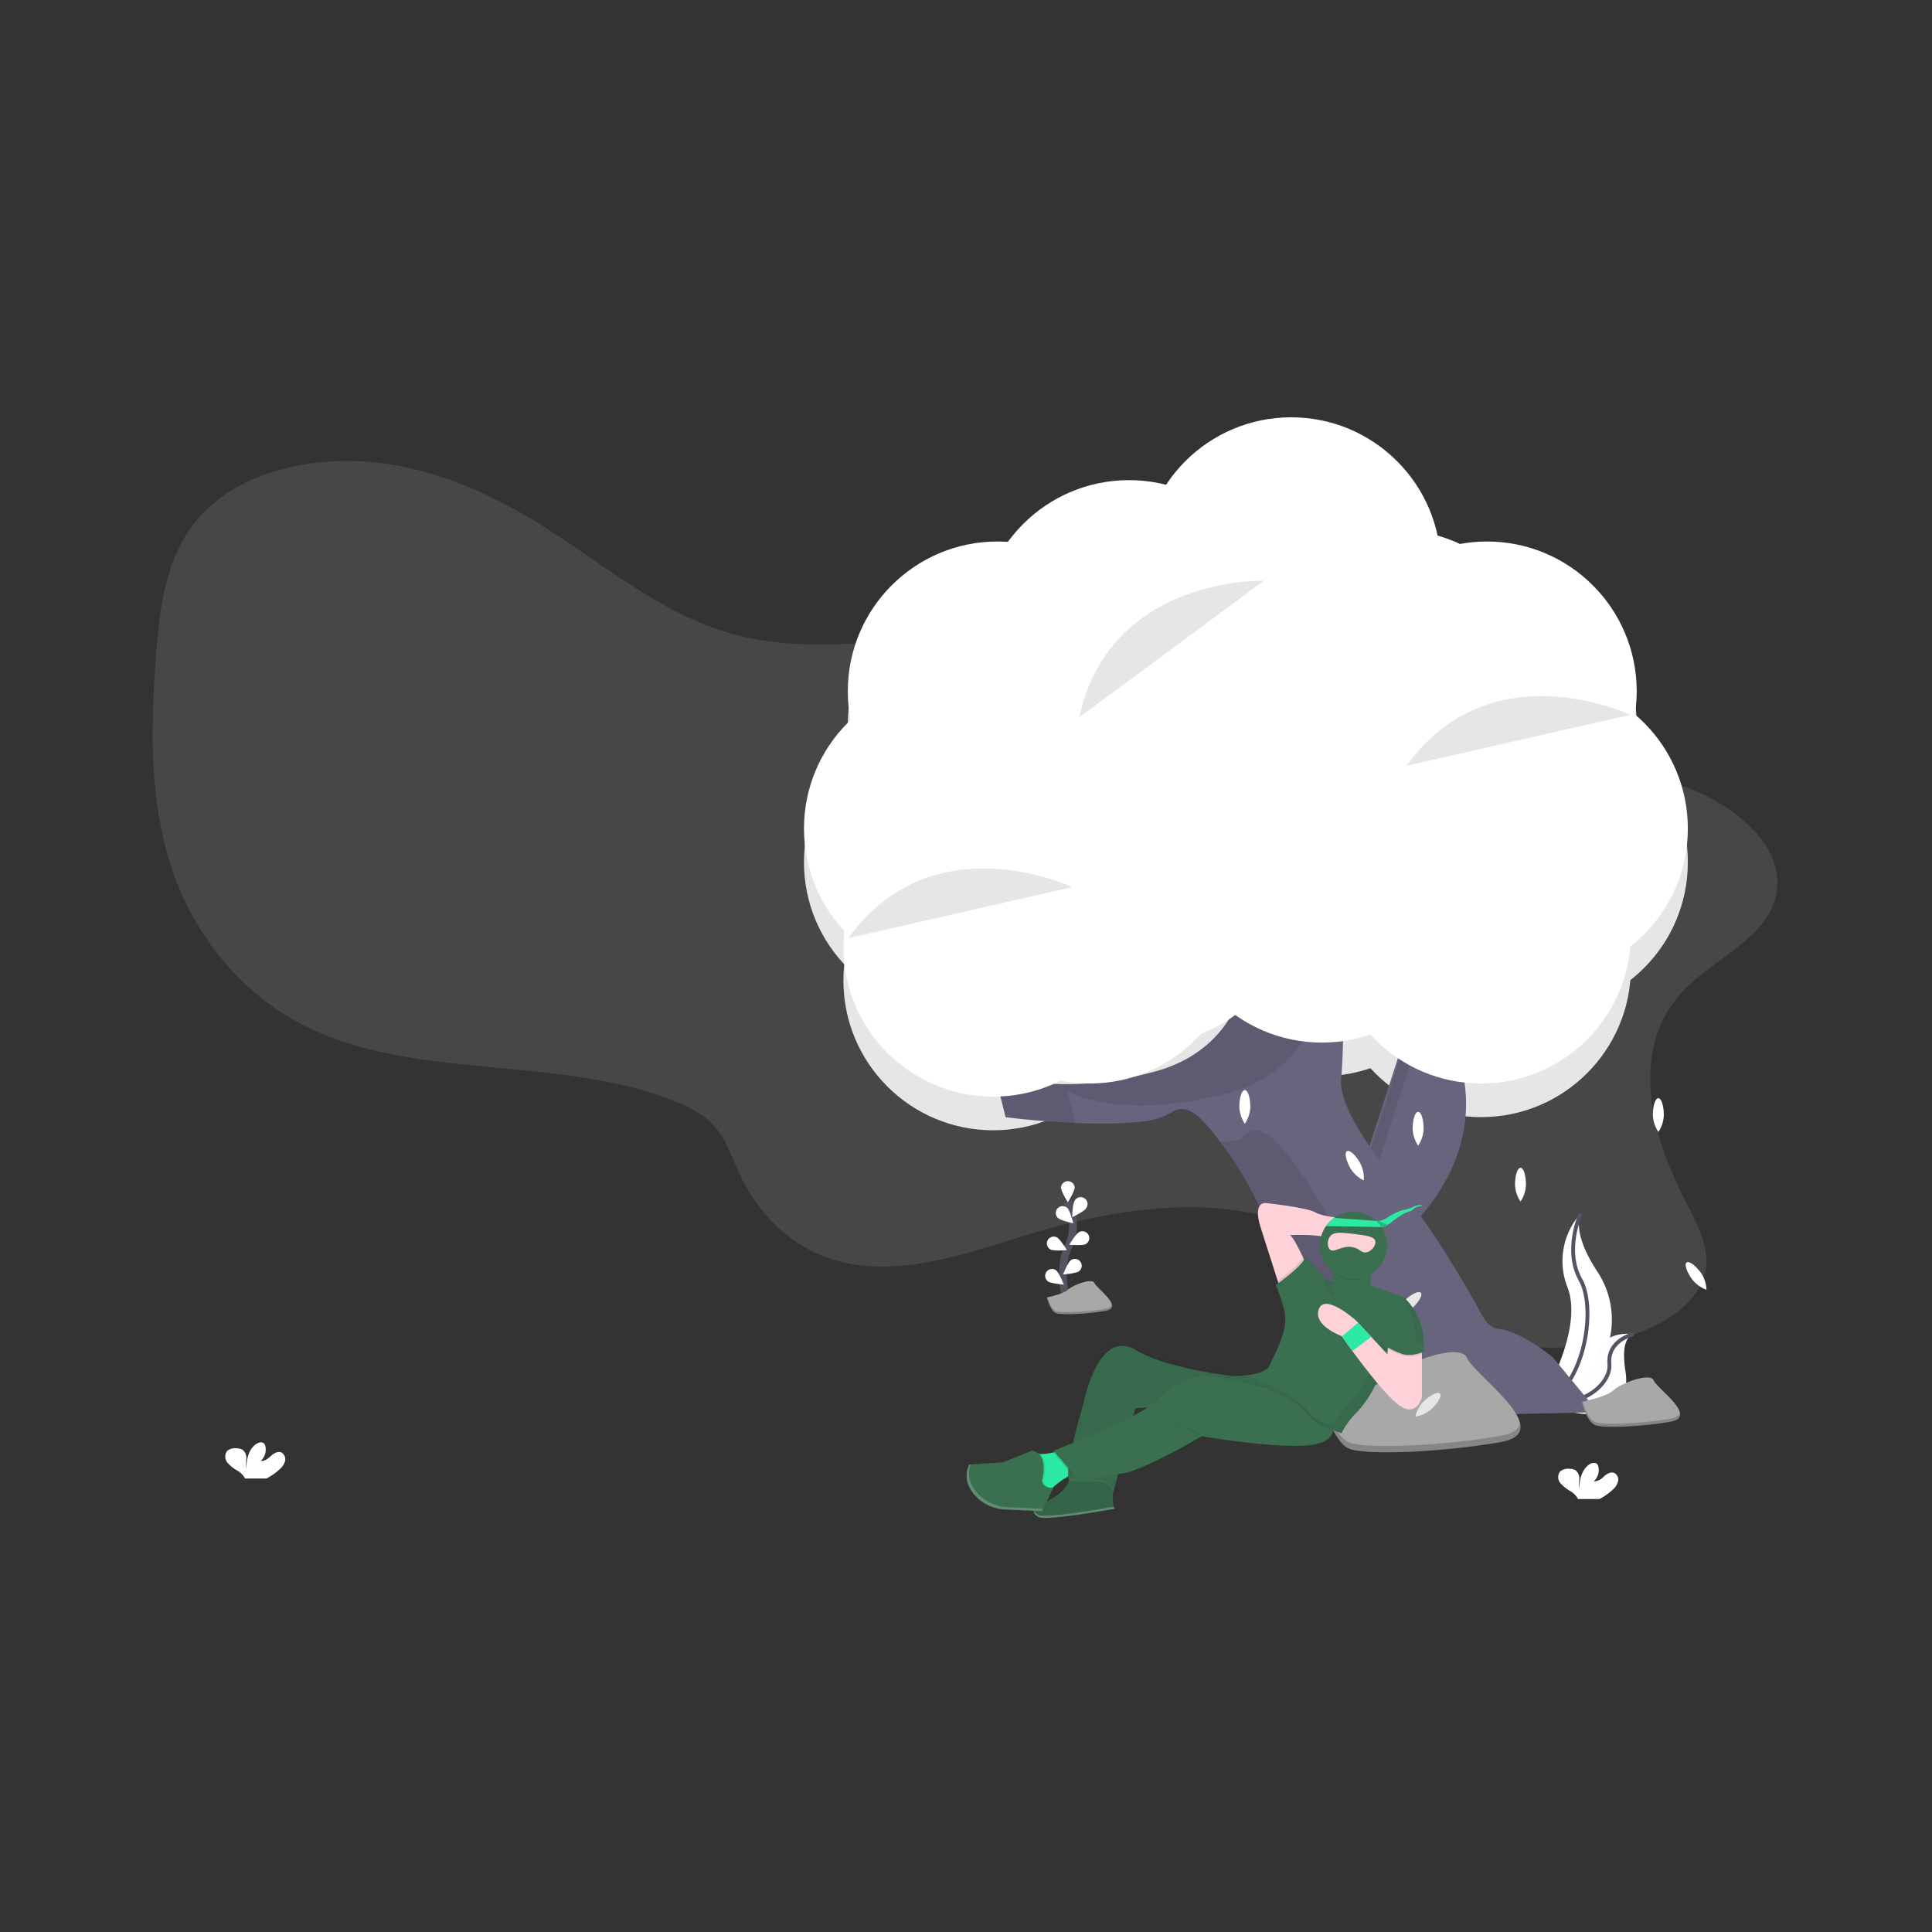 <svg id="Layer_1" data-name="Layer 1" xmlns="http://www.w3.org/2000/svg" viewBox="0 0 500 500"><rect x="0" y="0" width="500" height="500" fill="#333333" stroke="none"/><defs><style>.cls-1,.cls-16,.cls-2{fill:#fff;}.cls-1,.cls-3,.cls-5{opacity:0.1;}.cls-1,.cls-10,.cls-14,.cls-16,.cls-17,.cls-5,.cls-7{isolation:isolate;}.cls-4{fill:#67647e;}.cls-6,.cls-8{fill:none;stroke:#535461;stroke-miterlimit:10;}.cls-7{fill:#f5f5f5;}.cls-10,.cls-16,.cls-7{opacity:0.2;}.cls-8{stroke-width:2px;}.cls-9{fill:#a8a8a8;}.cls-11{fill:#3a6f50;}.cls-12{fill:#ffd2d9;}.cls-13{fill:#2ceaa4;}.cls-14,.cls-15,.cls-17{opacity:0.05;}.cls-17{fill:lime;}.cls-18{fill:#20bc7d;}</style></defs><title>ninja_aangepast</title><g id="Group_22" data-name="Group 22"><path id="Path_455" data-name="Path 455" class="cls-1" d="M459.53,232.25c-2.63,10.67-16.16,16-23.74,24-14.28,15-8.72,36.91.34,54.46,3,5.88,6.48,12.1,5.19,18.4-1.56,7.71-9.88,13.34-18.62,16.33-15.92,5.44-35,4.14-49.63-3.38-12.65-6.51-21.71-17.06-34.57-23.29-21.53-10.38-48.93-6.44-72.31.7-16.53,5.06-34.62,11.64-51.05,6.36-11.56-3.73-19.56-12.79-23.91-22.37-2.1-4.63-3.63-9.65-7.64-13.33a29.41,29.41,0,0,0-8.7-5c-29.14-11.94-66-5.54-94.25-18.79-19.11-8.94-31.36-25.81-36.77-43.41s-4.79-36-3.41-54.16c1-12.89,2.73-26.62,12.68-36.56,10.53-10.51,28.61-14.4,45-12.42s31.14,9.12,44.17,17.51c16.3,10.48,31.38,23.53,51.37,27.78,13.61,2.89,27.93,1.31,42,.76,23.47-.92,47,1.13,70.3,3.35,11.37,1.08,22.78,2.23,34.05,3.88q3.8.56,7.59,1.19l3.79.67,2.95.56c1.55.3,3.09.62,4.63.95q6.63,1.43,13.13,3.24c15.06,4.25,27.14,12,41.37,17.36,9.27,3.51,19.38,4.48,28.16,9C452.38,211.43,462.3,221,459.53,232.25Z"/><circle id="Ellipse_214" data-name="Ellipse 214" class="cls-2" cx="383.32" cy="250.36" r="38.75"/><circle id="Ellipse_215" data-name="Ellipse 215" class="cls-2" cx="342.1" cy="239.77" r="38.75"/><circle id="Ellipse_216" data-name="Ellipse 216" class="cls-2" cx="296.73" cy="240.15" r="38.75"/><circle id="Ellipse_217" data-name="Ellipse 217" class="cls-2" cx="281.99" cy="250.36" r="38.75"/><circle id="Ellipse_218" data-name="Ellipse 218" class="cls-2" cx="257.03" cy="253.76" r="38.75"/><circle id="Ellipse_219" data-name="Ellipse 219" class="cls-2" cx="246.82" cy="223.13" r="38.75"/><circle id="Ellipse_220" data-name="Ellipse 220" class="cls-2" cx="258.16" cy="187.59" r="38.75"/><circle id="Ellipse_221" data-name="Ellipse 221" class="cls-2" cx="279.71" cy="187.59" r="38.75"/><circle id="Ellipse_222" data-name="Ellipse 222" class="cls-2" cx="292.19" cy="171.71" r="38.75"/><circle id="Ellipse_223" data-name="Ellipse 223" class="cls-2" cx="323.95" cy="189.1" r="38.75"/><circle id="Ellipse_224" data-name="Ellipse 224" class="cls-2" cx="398.06" cy="223.13" r="38.75"/><circle id="Ellipse_225" data-name="Ellipse 225" class="cls-2" cx="375.75" cy="203.85" r="38.75"/><circle id="Ellipse_226" data-name="Ellipse 226" class="cls-2" cx="361.39" cy="184.56" r="38.75"/><circle id="Ellipse_227" data-name="Ellipse 227" class="cls-2" cx="334.16" cy="155.45" r="38.75"/><circle id="Ellipse_228" data-name="Ellipse 228" class="cls-2" cx="384.83" cy="187.59" r="38.75"/><g id="Group_13" data-name="Group 13" class="cls-3"><circle id="Ellipse_229" data-name="Ellipse 229" cx="383.32" cy="250.36" r="38.75"/><circle id="Ellipse_230" data-name="Ellipse 230" cx="342.1" cy="239.77" r="38.75"/><circle id="Ellipse_231" data-name="Ellipse 231" cx="296.73" cy="240.15" r="38.75"/><circle id="Ellipse_232" data-name="Ellipse 232" cx="281.99" cy="250.36" r="38.75"/><circle id="Ellipse_233" data-name="Ellipse 233" cx="257.03" cy="253.76" r="38.75"/><circle id="Ellipse_234" data-name="Ellipse 234" cx="246.82" cy="223.13" r="38.75"/><circle id="Ellipse_235" data-name="Ellipse 235" cx="258.16" cy="187.59" r="38.75"/><circle id="Ellipse_236" data-name="Ellipse 236" cx="279.71" cy="187.59" r="38.75"/><circle id="Ellipse_237" data-name="Ellipse 237" cx="292.19" cy="171.71" r="38.75"/><circle id="Ellipse_238" data-name="Ellipse 238" cx="323.95" cy="189.1" r="38.75"/><circle id="Ellipse_239" data-name="Ellipse 239" cx="398.06" cy="223.13" r="38.75"/><circle id="Ellipse_240" data-name="Ellipse 240" cx="375.75" cy="203.85" r="38.75"/><circle id="Ellipse_241" data-name="Ellipse 241" cx="361.39" cy="184.57" r="38.75"/><circle id="Ellipse_242" data-name="Ellipse 242" cx="334.16" cy="155.45" r="38.75"/><circle id="Ellipse_243" data-name="Ellipse 243" cx="384.83" cy="187.59" r="38.75"/></g><path id="Path_456" data-name="Path 456" class="cls-4" d="M364.18,318.27s23.69-19.91,12-48.27l-11.72-4.39-12.72,39.16Z"/><path id="Path_457" data-name="Path 457" class="cls-5" d="M365.44,264.26l2.8,1.05-12.48,38.45,10.89,11.79c-.9.9-1.46,1.37-1.46,1.37l-12.47-13.5Z"/><path id="Path_458" data-name="Path 458" class="cls-2" d="M409.05,314.09a18.41,18.41,0,0,0-3.35,19.15c4.35,11.43-7.46,30.45-7.46,30.45l.38-.06a22.44,22.44,0,0,0,14.89-34.35C410.22,324.29,407.53,318.42,409.05,314.09Z"/><path id="Path_459" data-name="Path 459" class="cls-6" d="M409.05,314.09s-4.35,9.45,0,17.16.76,29.33-10.81,32.44"/><path id="Path_460" data-name="Path 460" class="cls-2" d="M422.78,345.27s-8.79-1.4-9.59,6.48-16.92,9-16.92,9l.3.2c13.3,8.72,26,5.57,24.1-6C420,350.58,420,346.25,422.78,345.27Z"/><path id="Path_461" data-name="Path 461" class="cls-7" d="M422.78,345.27s-8.79-1.4-9.59,6.48-16.92,9-16.92,9l.3.2c13.3,8.72,26,5.57,24.1-6C420,350.58,420,346.25,422.78,345.27Z"/><path id="Path_462" data-name="Path 462" class="cls-6" d="M422.78,345.27s-6.82,1.51-6.27,7.7-10.13,13.65-20.24,7.75"/><path id="Path_463" data-name="Path 463" class="cls-4" d="M257.17,276.79l3.08,12.32S282,292,296.5,290.17a18.89,18.89,0,0,0,7.23-2.61c1.23-.72,3.16-1,5.8.94,4.53,3.41,26.74,30.71,23.14,59a9.79,9.79,0,0,1-8.4,8.44,29.47,29.47,0,0,0-12.39,4.68l-11,7.32,112.72-2.46-11.7-14.17s-8-6.77-14.17-7.39c-1.79-.18-3.28-1.83-4.47-4.07a269.24,269.24,0,0,0-24.51-37.28c-6.63-8.59-12.19-17.64-11.67-23.33,1.23-13.55,0-35.72,0-35.72l-23.41-3.08s3.08,29.57-25.25,37S257.17,276.79,257.17,276.79Z"/><g id="Group_14" data-name="Group 14" class="cls-3"><path id="Path_464" data-name="Path 464" d="M276.27,282.34s12.93,8,41.27.61S342.8,246,342.8,246l4.45.58c-.08-1.9-.15-3-.15-3l-23.4-3.07s3.08,29.57-25.26,37-41.27-.61-41.27-.61l3.08,12.32s8.31,1.08,18.08,1.49Z"/><path id="Path_465" data-name="Path 465" d="M331,366.19a29.45,29.45,0,0,1,12.38-4.69h0a9.78,9.78,0,0,0,8.41-8.4c3.61-28.32-18.61-55.66-23.13-59.06-4.92-3.69-7.39.62-7.39.62a41.43,41.43,0,0,1-5.31,1c8,10.61,19.41,31,16.74,51.89a9.78,9.78,0,0,1-8.4,8.39h0a29.62,29.62,0,0,0-12.39,4.69l-11,7.32,28.35-.62Z"/></g><path id="Path_466" data-name="Path 466" class="cls-8" d="M276,336.56s-2.35-8,.44-13.88a12.58,12.58,0,0,0,1-7.92,21.29,21.29,0,0,0-1.14-3.72"/><path id="Path_467" data-name="Path 467" class="cls-2" d="M278.12,307.33c0,1-1.77,3.82-1.77,3.82s-1.77-2.85-1.77-3.82a1.78,1.78,0,0,1,3.55,0h0Z"/><path id="Path_468" data-name="Path 468" class="cls-2" d="M281.05,312.75c-.53.82-3.56,2.25-3.56,2.25s.06-3.35.59-4.17a1.77,1.77,0,1,1,3,1.84l-.06.09Z"/><path id="Path_469" data-name="Path 469" class="cls-2" d="M280.92,322c-.87.44-4.2.13-4.2.13s1.73-2.86,2.61-3.3a1.77,1.77,0,0,1,1.59,3.17Z"/><path id="Path_470" data-name="Path 470" class="cls-2" d="M279.25,329c-.79.58-4.13.84-4.13.84s1.23-3.11,2-3.69a1.77,1.77,0,0,1,2.11,2.85Z"/><path id="Path_471" data-name="Path 471" class="cls-2" d="M273.76,315.19c.7.68,4,1.39,4,1.39s-.8-3.25-1.52-3.93a1.77,1.77,0,0,0-2.47,2.54h0Z"/><path id="Path_472" data-name="Path 472" class="cls-2" d="M271.91,323.39c.87.44,4.2.13,4.2.13s-1.73-2.86-2.61-3.3a1.77,1.77,0,1,0-1.59,3.17Z"/><path id="Path_473" data-name="Path 473" class="cls-2" d="M271.19,331.61c.79.58,4.13.85,4.13.85s-1.23-3.12-2-3.7a1.77,1.77,0,0,0-2.11,2.85Z"/><path id="Path_474" data-name="Path 474" class="cls-9" d="M270.92,335.78s4.3-.86,5.44-2,6.31-3.15,6.89-1.72,7.74,6.3,2.86,7.17-11.47,1.13-12.88.57S270.92,335.78,270.92,335.78Z"/><path id="Path_475" data-name="Path 475" class="cls-10" d="M286.12,338.7c-4.88.86-11.47,1.13-12.89.57-1.09-.44-1.85-2.54-2.15-3.51l-.14,0s.86,3.44,2.29,4,8,.29,12.89-.57c1.41-.25,1.81-.83,1.66-1.57C287.65,338.13,287.16,338.5,286.12,338.7Z"/><path id="Path_476" data-name="Path 476" class="cls-9" d="M342.25,362.75s13.05-2.61,16.54-6.09,19.14-9.57,20.88-5.22,23.5,19.14,8.72,21.76-34.81,3.48-39.16,1.74S342.25,362.75,342.25,362.75Z"/><path id="Path_477" data-name="Path 477" class="cls-10" d="M388.37,371.58c-14.78,2.61-34.8,3.48-39.16,1.74-3.31-1.33-5.61-7.7-6.52-10.66l-.44.09s2.61,10.45,7,12.19,24.37.87,39.16-1.74c4.27-.76,5.49-2.53,5-4.76C393,369.9,391.55,371,388.37,371.58Z"/><path id="Path_478" data-name="Path 478" class="cls-2" d="M430.59,288.58a8.17,8.17,0,0,1-1.4,4.36,8.29,8.29,0,0,1-1.43-4.35c0-2.41.62-4.36,1.41-4.37S430.59,286.17,430.59,288.58Z"/><path id="Path_479" data-name="Path 479" class="cls-2" d="M323.58,286.47a8.19,8.19,0,0,1-1.42,4.35,8.36,8.36,0,0,1-1.42-4.35c0-2.41.64-4.36,1.42-4.36S323.58,284.06,323.58,286.47Z"/><path id="Path_480" data-name="Path 480" class="cls-2" d="M440.21,329.42a8.22,8.22,0,0,1,1.42,4.36,8.24,8.24,0,0,1-3.71-2.69c-1.42-1.95-2.05-3.9-1.42-4.36S438.8,327.48,440.21,329.42Z"/><path id="Path_481" data-name="Path 481" class="cls-2" d="M394.92,306.6a8.27,8.27,0,0,1-1.41,4.36,8.19,8.19,0,0,1-1.42-4.36c0-2.41.63-4.36,1.42-4.36S394.92,304.2,394.92,306.6Z"/><path id="Path_482" data-name="Path 482" class="cls-2" d="M368.43,292.12a8.27,8.27,0,0,1-1.41,4.36,8.19,8.19,0,0,1-1.42-4.36c0-2.41.63-4.36,1.42-4.36S368.43,289.71,368.43,292.12Z"/><path id="Path_483" data-name="Path 483" class="cls-2" d="M352,301a8.31,8.31,0,0,1,.94,4.49,8.41,8.41,0,0,1-3.42-3.08c-1.19-2.09-1.61-4.1-.93-4.49S350.81,298.86,352,301Z"/><path id="Path_484" data-name="Path 484" class="cls-2" d="M339.72,341a8.2,8.2,0,0,1-4.15,1.95,8.21,8.21,0,0,1,2.21-4c1.76-1.65,3.62-2.52,4.15-1.95S341.48,339.35,339.72,341Z"/><path id="Path_485" data-name="Path 485" class="cls-5" d="M339.72,341a8.2,8.2,0,0,1-4.15,1.95,8.21,8.21,0,0,1,2.21-4c1.76-1.65,3.62-2.52,4.15-1.95S341.48,339.35,339.72,341Z"/><path id="Path_486" data-name="Path 486" class="cls-2" d="M365.5,338.52a8.2,8.2,0,0,1-4.15,2,8.29,8.29,0,0,1,2.21-4c1.76-1.65,3.62-2.52,4.15-1.95S367.26,336.87,365.5,338.52Z"/><path id="Path_487" data-name="Path 487" class="cls-5" d="M365.5,338.52a8.2,8.2,0,0,1-4.15,2,8.29,8.29,0,0,1,2.21-4c1.76-1.65,3.62-2.52,4.15-1.95S367.26,336.87,365.5,338.52Z"/><path id="Path_488" data-name="Path 488" class="cls-2" d="M370.45,364.66a8.4,8.4,0,0,1-4.15,1.95,8.27,8.27,0,0,1,2.21-4c1.75-1.65,3.62-2.52,4.15-1.95S372.21,363,370.45,364.66Z"/><path id="Path_489" data-name="Path 489" class="cls-5" d="M370.45,364.66a8.4,8.4,0,0,1-4.15,1.95,8.27,8.27,0,0,1,2.21-4c1.75-1.65,3.62-2.52,4.15-1.95S372.21,363,370.45,364.66Z"/><path id="Path_495" data-name="Path 495" class="cls-9" d="M409.35,362.8s6.49-1.29,8.22-3,9.51-4.73,10.38-2.58,11.67,9.45,4.32,10.73-17.3,1.72-19.46.86S409.35,362.8,409.35,362.8Z"/><path id="Path_496" data-name="Path 496" class="cls-10" d="M432.28,367.16c-7.35,1.29-17.29,1.72-19.45.86-1.65-.66-2.79-3.79-3.25-5.26l-.21.05s1.29,5.15,3.46,6,12.1.43,19.45-.86c2.13-.38,2.73-1.25,2.51-2.35C434.59,366.32,433.85,366.88,432.28,367.16Z"/><circle id="Ellipse_245" data-name="Ellipse 245" class="cls-2" cx="383.32" cy="241.66" r="38.75"/><circle id="Ellipse_246" data-name="Ellipse 246" class="cls-2" cx="342.1" cy="231.07" r="38.75"/><circle id="Ellipse_247" data-name="Ellipse 247" class="cls-2" cx="296.73" cy="231.45" r="38.75"/><circle id="Ellipse_248" data-name="Ellipse 248" class="cls-2" cx="281.99" cy="241.66" r="38.75"/><circle id="Ellipse_249" data-name="Ellipse 249" class="cls-2" cx="257.03" cy="245.06" r="38.75"/><circle id="Ellipse_250" data-name="Ellipse 250" class="cls-2" cx="246.82" cy="214.44" r="38.75"/><circle id="Ellipse_251" data-name="Ellipse 251" class="cls-2" cx="258.16" cy="178.89" r="38.75"/><circle id="Ellipse_252" data-name="Ellipse 252" class="cls-2" cx="279.71" cy="178.89" r="38.75"/><circle id="Ellipse_253" data-name="Ellipse 253" class="cls-2" cx="292.19" cy="163.01" r="38.75"/><circle id="Ellipse_254" data-name="Ellipse 254" class="cls-2" cx="323.95" cy="180.41" r="38.75"/><circle id="Ellipse_255" data-name="Ellipse 255" class="cls-2" cx="398.06" cy="214.44" r="38.75"/><circle id="Ellipse_256" data-name="Ellipse 256" class="cls-2" cx="375.75" cy="195.15" r="38.75"/><circle id="Ellipse_257" data-name="Ellipse 257" class="cls-2" cx="361.39" cy="175.87" r="38.75"/><circle id="Ellipse_258" data-name="Ellipse 258" class="cls-2" cx="334.16" cy="146.75" r="38.75"/><circle id="Ellipse_259" data-name="Ellipse 259" class="cls-2" cx="384.83" cy="178.89" r="38.75"/><path id="Path_497" data-name="Path 497" class="cls-5" d="M421.9,185S385.81,167.85,364,198.18"/><path id="Path_498" data-name="Path 498" class="cls-5" d="M327.1,150.29s-39.93-1.21-47.77,35.34"/><path id="Path_499" data-name="Path 499" class="cls-5" d="M277.47,229.58s-36.1-17.12-57.93,13.21"/><path id="Path_510" data-name="Path 510" class="cls-2" d="M72.31,380.3a4.41,4.41,0,0,0,1.46-2.19,2,2,0,0,0-1-2.24c-.93-.35-1.93.29-2.68.95s-1.63,1.4-2.61,1.26a4,4,0,0,0,1.22-3.72,1.55,1.55,0,0,0-.34-.76c-.52-.55-1.45-.32-2.08.12-2,1.39-2.52,4.06-2.53,6.47a13,13,0,0,1,0-2.65,2.73,2.73,0,0,0-1-2.36,3,3,0,0,0-1.51-.36,3.17,3.17,0,0,0-2.48.71,2.43,2.43,0,0,0,.1,3,9.91,9.91,0,0,0,2.56,2.06,5.57,5.57,0,0,1,1.84,1.74,2,2,0,0,1,.13.31h5.56A15.48,15.48,0,0,0,72.31,380.3Z"/><path id="Path_511" data-name="Path 511" class="cls-2" d="M417.29,385.6a4.42,4.42,0,0,0,1.45-2.19,1.94,1.94,0,0,0-1-2.23c-.93-.36-1.93.29-2.68.94a3.55,3.55,0,0,1-2.61,1.26,4,4,0,0,0,1.23-3.72,1.61,1.61,0,0,0-.34-.75c-.52-.56-1.46-.32-2.08.12-2,1.38-2.52,4.06-2.53,6.47a11.74,11.74,0,0,1,0-2.65,2.75,2.75,0,0,0-1-2.36,3.1,3.1,0,0,0-1.52-.36,3.17,3.17,0,0,0-2.48.71,2.43,2.43,0,0,0,.1,3,9.93,9.93,0,0,0,2.57,2.05,5.77,5.77,0,0,1,1.83,1.75,1.73,1.73,0,0,1,.14.31h5.55A15,15,0,0,0,417.29,385.6Z"/><path id="Path_512" data-name="Path 512" class="cls-11" d="M288.07,383.55s-.38,5.94.38,6.92c0,0-17.41,3.17-19.59,2.18s-1.18-2.57,0-3.17,7.13-2.77,7.91-6.92c0,0-2.57-1.19,5.74.38S288.07,383.55,288.07,383.55Z"/><path id="Path_513" data-name="Path 513" class="cls-5" d="M288.06,383.06s-.38,5.93.38,6.92c0,0-17.41,3.16-19.59,2.17s-1.18-2.57,0-3.16,7.13-2.77,7.91-6.92c0,0-2.57-1.19,5.74.38S288.06,383.06,288.06,383.06Z"/><path id="Path_514" data-name="Path 514" class="cls-11" d="M355.92,326s-2.18,3.56-.79,10.49-3.56,6.92-3.56,6.92h-9.89l-3.36-8.72,4.75.38s3.16-.79,1.78-8.11Z"/><path id="Path_515" data-name="Path 515" class="cls-12" d="M326.25,317.68c1.52,4.81,3.41,10.68,4.42,13.81l.72,2.21,6.53-6.73s-.29-.66-.71-1.59c-1-2.07-2.62-5.45-3.44-5.73,0,0,9.09-.59,11.87,1.59s2-5.94,2-5.94-5.35-.38-7.33-1.58-12.66-2.38-12.66-2.38S324.07,310.75,326.25,317.68Z"/><path id="Path_516" data-name="Path 516" class="cls-13" d="M266.9,375.85l1.38,10.08,3.56-.37.58-.54a23.94,23.94,0,0,1,4.87-3.41,5.82,5.82,0,0,1,2.07-.61l-4-5.94a21.68,21.68,0,0,1-2.95.87,13.69,13.69,0,0,1-3.18.38A5.66,5.66,0,0,1,266.9,375.85Z"/><path id="Path_517" data-name="Path 517" class="cls-11" d="M276.79,383c1.78,1.58,9.89-1.78,11.28,3.36l1.27-4.87,3.92-15,.54-2.06,3.27-.14,37.5-1.6,2.13-.09,1.13-.05-1.48-.74-9.89-4.9s-3.57-.25-8.48-.92h0c-7.45-1-18-3-24-6.6-9.89-5.93-13.65,14.05-13.65,14.05s-1.51,5.07-2.65,10.06a58.24,58.24,0,0,0-1.19,6.54C276.35,381.51,276.41,382.62,276.79,383Z"/><path id="Path_518" data-name="Path 518" class="cls-14" d="M276.81,382.46c1.79,1.58,9.89-1.78,11.28,3.36l1.28-4.88,3.92-15,.54-2.06,3.37-.21,36.23-2.23,2.24-.14.69,0,.89-.06-10.78-4.85s-3.57-.25-8.48-.92h0c-7.45-1-18-3-24-6.6-9.89-5.93-13.65,14.05-13.65,14.05s-1.51,5.07-2.65,10.06a58.24,58.24,0,0,0-1.19,6.54C276.38,381,276.43,382.11,276.81,382.46Z"/><path id="Path_519" data-name="Path 519" class="cls-5" d="M272.45,375.92l3.46,4.06,1.38,1.62a6,6,0,0,1,2.07-.62l-4-5.94A21.31,21.31,0,0,1,272.45,375.92Z"/><path id="Path_520" data-name="Path 520" class="cls-11" d="M272.64,375.44l3.87,4.55,1.86,2.19v.59c2.28.53,9.4-1,11-1.32l.31-.06c4.55.19,21.36-9.7,21.36-9.7s18.4,3.17,27.3,2.38c5-.45,6.36-2.24,6.62-3.75a3.84,3.84,0,0,0-.29-2.19l-8-5.59-1.06-.76-1.68-1.19-6.64-1.48h0c-5.81-1.28-13.55-2.94-15.11-3.06-2.57-.2-9.1,2-12.86,6.33a10.91,10.91,0,0,1-2.17,1.77l-.1.07c-1.06.7-2.36,1.44-3.79,2.2-4.79,2.53-11.17,5.24-15.56,7C274.7,374.66,272.64,375.44,272.64,375.44Z"/><path id="Path_521" data-name="Path 521" class="cls-5" d="M266.9,375.85l1.38,10.08,3.56-.37.58-.54a2.12,2.12,0,0,1-2.36-1.84s1.37-4.79-.79-6.86A5.83,5.83,0,0,1,266.9,375.85Z"/><path id="Path_522" data-name="Path 522" class="cls-11" d="M269.65,383.16s2-6.93-2.57-7.72l-7.51,3-8.72.6s-2.28,3.71,1.37,7.87a11.15,11.15,0,0,0,7.93,3.75l9.5.44,3-6.12S270.06,385.53,269.65,383.16Z"/><path id="Path_523" data-name="Path 523" class="cls-5" d="M318,355.92c1,.29,5.12,1.52,9.34,3.2h0a50.81,50.81,0,0,1,6.09,2.81q.62.35,1.17.69a10.26,10.26,0,0,1,2.55,2.14,18.73,18.73,0,0,0,7.81,5.55,3.84,3.84,0,0,0-.29-2.19l-8-5.59,1.13,0-1.48-.74.89-.05-10.78-4.85S322.88,356.6,318,355.92Z"/><path id="Path_524" data-name="Path 524" class="cls-5" d="M330.69,331.49l.72,2.21,6.53-6.72s-.29-.67-.72-1.6C336.37,327.12,332.44,330.17,330.69,331.49Z"/><path id="Path_525" data-name="Path 525" class="cls-11" d="M354.23,334.77a12.16,12.16,0,0,0,.51-2.06l8.5,3s5.83,4.45,5.24,14.15c0,0-7.2-2.66-10.38.49l-.07.56a25.75,25.75,0,0,1-7,14.71,20.13,20.13,0,0,0-3.85,5.31,19.25,19.25,0,0,1-8.9-5.94c-3.36-4.35-19.38-8.89-19.38-8.89s8.51.2,9.7-2.77,5.14-9.3,3.76-14.24a44.31,44.31,0,0,0-2.18-6.53s8.11-5.73,7.52-7.51l5.14,5.93,2.38.79a3.83,3.83,0,0,0-.29,1.45C344.83,338.54,352.42,339.83,354.23,334.77Z"/><path id="Path_526" data-name="Path 526" class="cls-5" d="M345.14,329.57a20.4,20.4,0,0,0-.3-2.2l11.08-1s-.76.66-1.1,3.13c-1.3.76-2.82,1.82-4.44,1.82A8.7,8.7,0,0,1,345.14,329.57Z"/><circle id="Ellipse_260" data-name="Ellipse 260" class="cls-11" cx="350.28" cy="322.32" r="8.7"/><g id="Group_15" data-name="Group 15" class="cls-15"><path id="Path_527" data-name="Path 527" d="M341.34,329.17l-.65-.22-3-3.45a.81.81,0,0,0,0-.51Z"/><path id="Path_528" data-name="Path 528" d="M345.5,335.55a4.49,4.49,0,0,1-2.72-4.36v-.33l.06.07,2.37.79a4,4,0,0,0-.28,1.45A4.71,4.71,0,0,0,345.5,335.55Z"/><path id="Path_529" data-name="Path 529" d="M322.43,355.89c4.95,1.73,11.67,4.44,13.71,7.09l.15.19c-5.43-3.73-17.36-7.12-17.36-7.12A31.53,31.53,0,0,0,322.43,355.89Z"/><path id="Path_530" data-name="Path 530" d="M345,368.91a20,20,0,0,1,3.84-5.3,25.73,25.73,0,0,0,7-14.72l.06-.56c3.17-3.16,10.39-.49,10.39-.49a17.81,17.81,0,0,0-3.5-12.32l.44.16s5.83,4.45,5.24,14.14c0,0-7.2-2.65-10.39.49l-.06.56a25.73,25.73,0,0,1-7,14.72,20.11,20.11,0,0,0-3.84,5.3A19.75,19.75,0,0,1,339,365.8,20.33,20.33,0,0,0,345,368.91Z"/></g><path id="Path_531" data-name="Path 531" class="cls-12" d="M347.22,345.77s9.47,13.64,14.44,17.6,6.33-1.78,6.33-1.78V348.93l-8.72-1-.1,1.2-.1,1.38L351,341.8s-8.11-7.32-9.69-3S347.22,345.77,347.22,345.77Z"/><path id="Path_532" data-name="Path 532" class="cls-5" d="M359.19,349.14a19.15,19.15,0,0,0,3.76,1.67,8.5,8.5,0,0,0,5-.4v-1.48l-8.72-1Z"/><path id="Path_533" data-name="Path 533" class="cls-11" d="M368.09,347.65l.51,2.11s-3.1,1.45-5.67.66A22.57,22.57,0,0,1,358,348c-.38-.19,1.58-2.37,1.58-2.37Z"/><path id="Path_534" data-name="Path 534" class="cls-5" d="M311.11,371.78a16,16,0,0,0-4.35-2.38,15.62,15.62,0,0,1-4.17-2.17"/><path id="Path_535" data-name="Path 535" class="cls-16" d="M250.87,379l.33,0c-.47,1.19-1.14,4.11,1.63,7.3a11.2,11.2,0,0,0,7.92,3.75l9.21.43-.3.61-9.51-.44a11.2,11.2,0,0,1-7.91-3.75C248.6,382.71,250.87,379,250.87,379Z"/><path id="Path_536" data-name="Path 536" class="cls-17" d="M284.47,387.48a3.57,3.57,0,0,1-.1.35C284.18,387.72,283.9,387.51,284.47,387.48Z"/><path id="Path_537" data-name="Path 537" class="cls-16" d="M268.9,392.06c2,.92,17.27-1.77,19.33-2.14a1.5,1.5,0,0,0,.23.55s-17.4,3.17-19.58,2.18c-1.14-.51-1.4-1.18-1.25-1.78A2.05,2.05,0,0,0,268.9,392.06Z"/><path id="Path_538" data-name="Path 538" class="cls-12" d="M355.92,321.12c.32,1.1-1,2.81-2.36,3-1.18.2-1.54-.83-3.18-1.28-2.92-.82-5,1.55-6.16.56-.79-.66-.76-2.44,0-3.43.95-1.22,2.84-1,6.16-.64C353.49,319.72,355.58,320,355.92,321.12Z"/><path id="Path_539" data-name="Path 539" class="cls-13" d="M347.29,345.87l4.16-3.57,3.41,3.7L350,349.63Z"/><path id="Path_540" data-name="Path 540" class="cls-13" d="M343.17,317.31a8.5,8.5,0,0,1,2.12-2.11l10.95.77h.44a4.66,4.66,0,0,0,2.3-.81,15.05,15.05,0,0,1,4.07-2,9.59,9.59,0,0,0,2.51-.73,4.1,4.1,0,0,1,1.06-.44,4.28,4.28,0,0,1,1.07-.11c.16,0,.27.11.26.18a.24.24,0,0,1-.26.14,2.94,2.94,0,0,0-.51,0,3.23,3.23,0,0,0-1.5.83c-.68.57-.92.37-2.21,1a19.07,19.07,0,0,0-3.43,2.34,5.89,5.89,0,0,1-2,1.08,3.34,3.34,0,0,1-.42.11Z"/><path id="Path_541" data-name="Path 541" class="cls-18" d="M356.23,316l1.39,1.67a5.28,5.28,0,0,0,1.57-.61L356.94,316l-.23,0Z"/></g></svg>